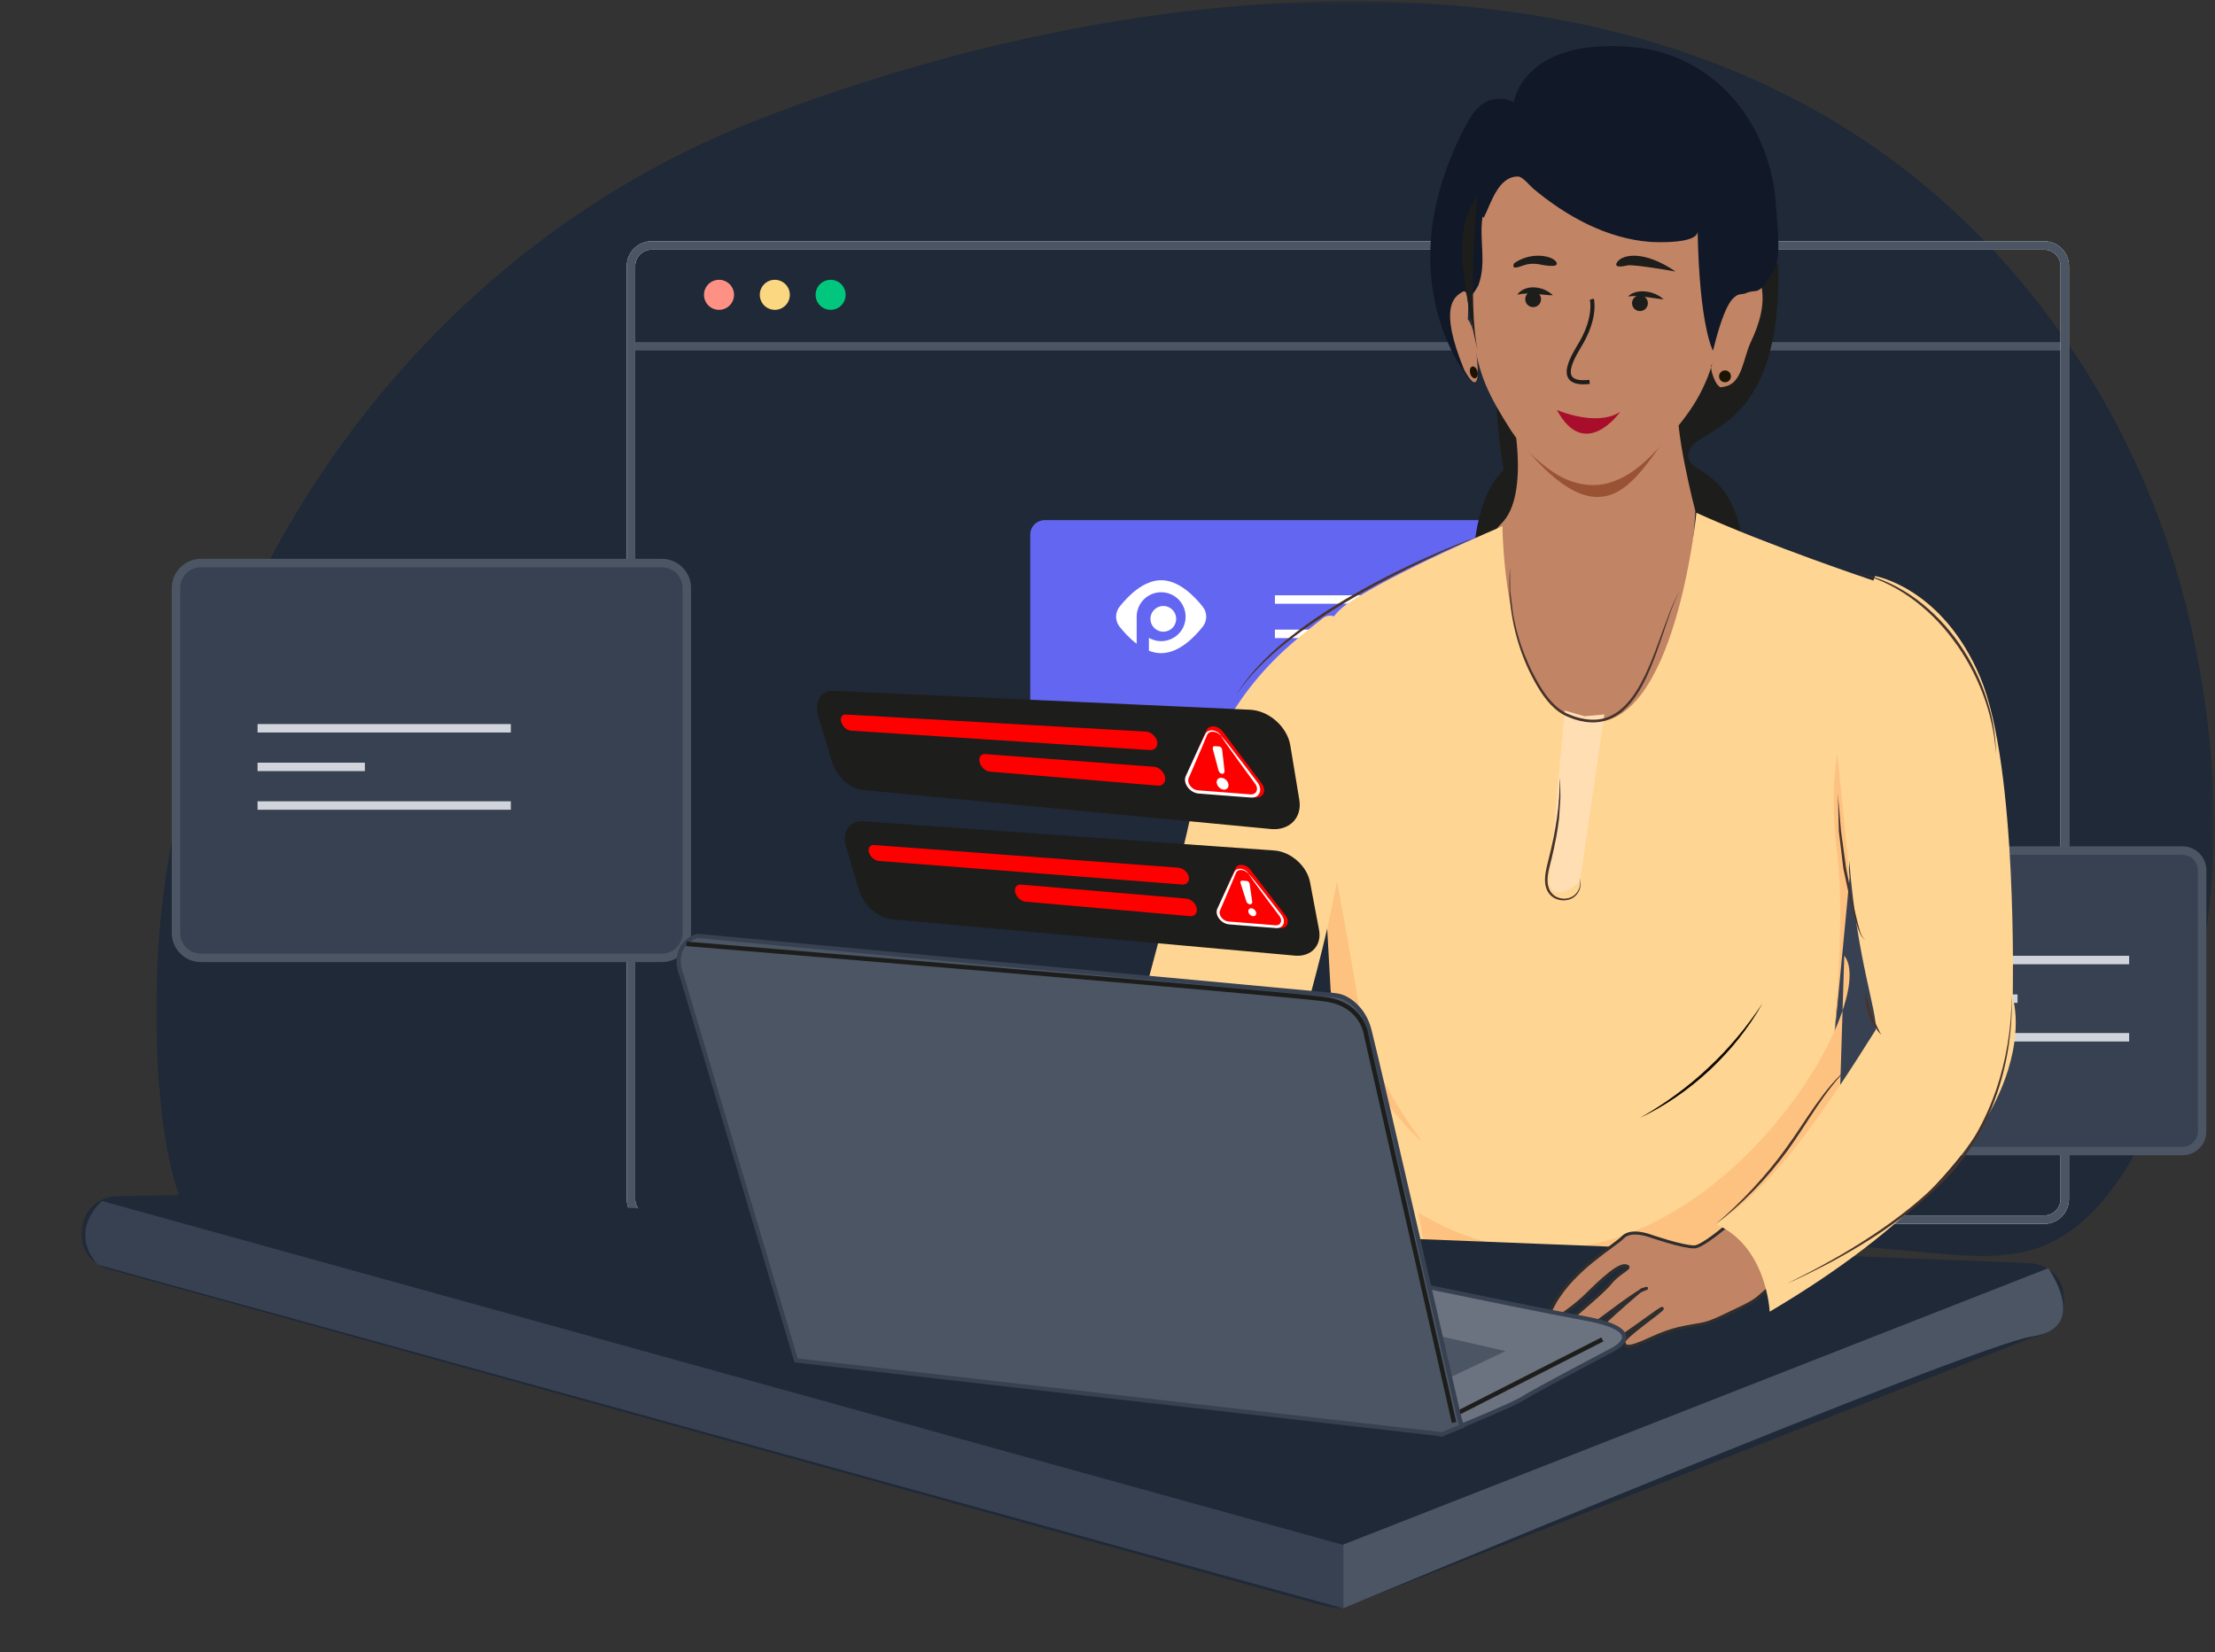 <svg width="524" height="391" viewBox="0 0 524 391" fill="none" xmlns="http://www.w3.org/2000/svg">
<rect x="0" y="0" width="524" height="391" fill="#333333" stroke="none"/>
<mask id="mask0_287_90" style="mask-type:alpha" maskUnits="userSpaceOnUse" x="36" y="0" width="488" height="313">
<path d="M36.931 0.295H523.734V312.674H36.931V0.295Z" fill="white"/>
</mask>
<g mask="url(#mask0_287_90)">
<path fill-rule="evenodd" clip-rule="evenodd" d="M38.186 262.521L38.109 261.805C27.776 163.186 86.286 64.529 179.089 28.418C263.922 -4.59 379.938 -18.655 455.056 43.684C487.169 70.334 509.503 108.164 518.455 148.831C524.159 174.739 525.798 201.874 520.581 228.008C516.353 249.186 504.863 287.493 482.186 295.253C474.189 297.99 465.476 297.253 457.059 296.482C405.437 291.761 354.975 286.779 303.186 288.169C258.342 289.372 213.575 293.462 169.257 300.415L109.684 309.819C92.862 312.688 73.002 315.964 57.985 305.551C44.589 296.262 39.968 278.769 38.186 262.52" fill="#1F2937"/>
</g>
<path d="M149.279 81.948H488.457" stroke="#4B5563" stroke-width="2"/>
<path d="M483.581 288.603H154.155C151.462 288.603 149.279 286.425 149.279 283.737V62.949C149.279 60.262 151.462 58.083 154.155 58.083H483.581C486.274 58.083 488.457 60.261 488.457 62.949V283.737C488.457 286.424 486.274 288.603 483.581 288.603Z" stroke="white" stroke-width="2"/>
<path d="M483.581 288.603H154.155C151.462 288.603 149.279 286.425 149.279 283.737V62.949C149.279 60.262 151.462 58.083 154.155 58.083H483.581C486.274 58.083 488.457 60.261 488.457 62.949V283.737C488.457 286.424 486.274 288.603 483.581 288.603Z" stroke="#4B5563" stroke-width="2"/>
<path d="M173.651 69.762C173.651 71.725 172.06 73.316 170.097 73.316C168.134 73.316 166.543 71.725 166.543 69.762C166.543 67.799 168.134 66.208 170.097 66.208C172.06 66.208 173.651 67.799 173.651 69.762Z" fill="#FE9184"/>
<path d="M186.853 69.762C186.853 71.725 185.262 73.316 183.299 73.316C181.336 73.316 179.745 71.725 179.745 69.762C179.745 67.799 181.336 66.208 183.299 66.208C185.262 66.208 186.853 67.799 186.853 69.762Z" fill="#FAD780"/>
<path d="M200.054 69.762C200.054 71.725 198.463 73.316 196.5 73.316C194.537 73.316 192.946 71.725 192.946 69.762C192.946 67.799 194.537 66.208 196.5 66.208C198.463 66.208 200.054 67.799 200.054 69.762Z" fill="#00C77D"/>
<path fill-rule="evenodd" clip-rule="evenodd" d="M516.355 272.355H376.273C373.733 272.355 371.674 270.28 371.674 267.72V205.904C371.674 203.344 373.733 201.269 376.273 201.269H516.354C518.894 201.269 520.953 203.344 520.953 205.904V267.72C520.953 270.28 518.894 272.355 516.354 272.355" fill="#374151"/>
<path fill-rule="evenodd" clip-rule="evenodd" d="M516.355 272.355H376.273C373.733 272.355 371.674 270.28 371.674 267.72V205.904C371.674 203.344 373.733 201.269 376.273 201.269H516.354C518.894 201.269 520.953 203.344 520.953 205.904V267.72C520.953 270.28 518.894 272.355 516.354 272.355H516.355Z" stroke="#4B5563" stroke-width="2"/>
<path d="M451.899 227.165H503.69M451.899 236.305H477.287M451.899 245.444H503.69" stroke="#D1D5DB" stroke-width="2"/>
<path fill-rule="evenodd" clip-rule="evenodd" d="M156.568 226.657H47.548C44.282 226.657 41.635 224.016 41.635 220.758V139.13C41.635 135.872 44.282 133.231 47.548 133.231H156.568C159.833 133.231 162.481 135.872 162.481 139.13V220.758C162.481 224.016 159.834 226.657 156.568 226.657" fill="#374151"/>
<path fill-rule="evenodd" clip-rule="evenodd" d="M156.568 226.657H47.548C44.282 226.657 41.635 224.016 41.635 220.758V139.13C41.635 135.872 44.282 133.231 47.548 133.231H156.568C159.833 133.231 162.481 135.872 162.481 139.13V220.758C162.481 224.016 159.834 226.657 156.568 226.657V226.657Z" stroke="#4B5563" stroke-width="2"/>
<path d="M60.93 172.328H120.845M60.93 190.607H120.845" stroke="#D1D5DB" stroke-width="2"/>
<path d="M60.93 181.467H86.318" stroke="#D1D5DB" stroke-width="2"/>
<path fill-rule="evenodd" clip-rule="evenodd" d="M384.476 168.774H247.168C245.265 168.774 243.721 167.247 243.721 165.364V126.487C243.721 124.603 245.264 123.077 247.168 123.077H384.476C386.38 123.077 387.923 124.604 387.923 126.487V165.364C387.923 167.247 386.38 168.774 384.476 168.774Z" fill="#6366F1"/>
<path d="M301.605 141.863H371.675M301.605 149.987H323.946" stroke="white" stroke-width="2"/>
<path fill-rule="evenodd" clip-rule="evenodd" d="M275.202 143.386C276.01 143.387 276.784 143.708 277.356 144.279C277.927 144.851 278.248 145.625 278.249 146.433C278.248 147.241 277.927 148.015 277.356 148.587C276.784 149.158 276.01 149.479 275.202 149.48C274.394 149.479 273.62 149.158 273.048 148.587C272.477 148.015 272.156 147.241 272.155 146.433C272.156 145.625 272.477 144.851 273.048 144.279C273.62 143.708 274.394 143.387 275.202 143.386M284.541 143.575C282.523 141.019 278.866 137.294 274.693 137.294C270.52 137.294 266.864 141.02 264.845 143.575C263.758 144.952 263.758 146.898 264.845 148.275C265.842 149.539 267.241 151.088 268.904 152.331V145.922C268.905 144.387 269.515 142.916 270.601 141.831C271.686 140.746 273.157 140.137 274.692 140.136C276.227 140.137 277.699 140.747 278.785 141.832C279.87 142.918 280.48 144.39 280.48 145.925C280.48 147.46 279.87 148.932 278.785 150.018C277.699 151.103 276.227 151.713 274.692 151.714C273.675 151.714 272.677 151.445 271.798 150.933V153.981C272.723 154.341 273.692 154.557 274.692 154.557C278.864 154.557 282.521 150.831 284.54 148.275C285.627 146.898 285.627 144.952 284.54 143.575" fill="white"/>
<path fill-rule="evenodd" clip-rule="evenodd" d="M400.919 227.088H443.319C446.857 227.088 449.727 224.243 449.727 220.732V190.395C449.727 186.885 446.858 184.039 443.319 184.039H400.919C397.381 184.039 394.512 186.885 394.512 190.395V220.732C394.512 224.243 397.38 227.088 400.919 227.088Z" fill="#374151"/>
<path fill-rule="evenodd" clip-rule="evenodd" d="M417.009 201.821C417.012 203.548 417.699 205.203 418.92 206.424C420.141 207.646 421.797 208.333 423.524 208.335C425.251 208.333 426.907 207.646 428.128 206.424C429.349 205.203 430.036 203.548 430.038 201.821C430.036 200.093 429.349 198.438 428.128 197.217C426.907 195.995 425.251 195.308 423.524 195.306C421.797 195.308 420.141 195.995 418.92 197.217C417.699 198.438 417.012 200.093 417.009 201.821M415.1 201.821C415.1 197.176 418.879 193.398 423.523 193.398C428.167 193.398 431.946 197.176 431.946 201.821C431.946 206.465 428.168 210.243 423.523 210.243C418.878 210.243 415.1 206.465 415.1 201.821Z" fill="#FDFDF3"/>
<path fill-rule="evenodd" clip-rule="evenodd" d="M415.482 210.244L417.909 207.817L416.592 206.5L414.165 208.927L415.482 210.244Z" fill="#FDFDF3"/>
<path fill-rule="evenodd" clip-rule="evenodd" d="M413.335 208.794L408.035 214.094C407.765 214.364 407.614 214.73 407.614 215.112C407.614 215.494 407.765 215.859 408.035 216.13L409.214 217.309C409.484 217.578 409.85 217.73 410.232 217.73C410.613 217.73 410.979 217.578 411.249 217.309L416.55 212.009C416.82 211.739 416.971 211.373 416.971 210.991C416.971 210.61 416.82 210.244 416.55 209.974L415.371 208.794C415.101 208.525 414.735 208.374 414.353 208.374C413.972 208.374 413.606 208.525 413.335 208.794" fill="#FDFDF3"/>
<path fill-rule="evenodd" clip-rule="evenodd" d="M419.78 214.922L433.535 220.844L429.682 223.032L434.754 228.413L431.35 231.768L426.405 225.95L423.638 229.522L419.78 214.922Z" fill="#FAEFEB"/>
<path fill-rule="evenodd" clip-rule="evenodd" d="M419.78 214.922L433.576 220.911L429.686 223.062L434.753 228.452L431.308 231.768L426.373 225.943L423.567 229.48L419.78 214.922Z" stroke="#4F3B32" stroke-width="0.611"/>
<path fill-rule="evenodd" clip-rule="evenodd" d="M353.974 92.823C353.974 92.823 353.795 99.426 355.716 111.158C348.612 117.919 347.227 135.505 349.965 139.316L359.944 153.157L383.449 149.553C383.449 149.553 415.19 143.937 411.956 126.622C408.722 109.308 397.762 112.545 399.564 106.695C401.367 100.845 421.694 102.528 420.679 62.379" fill="#1D1D1B"/>
<path fill-rule="evenodd" clip-rule="evenodd" d="M357.177 94.61C357.177 94.61 362.681 116.989 355.003 124.064C347.325 131.139 358.71 165.28 362.365 168.434C366.021 171.588 381.334 184.22 390.742 165.916C400.15 147.612 401.063 120.906 401.063 120.906C401.063 120.906 395.615 100.262 397.07 93.254C398.526 86.245 357.177 94.61 357.177 94.61" fill="#C18465"/>
<path fill-rule="evenodd" clip-rule="evenodd" d="M313.01 189.229L314.55 221.267C315.506 242.455 316.516 254.634 319.776 264.261C323.035 273.888 318.687 316.158 318.687 316.158C318.687 316.158 395.805 328.157 432.319 319.264C432.319 319.264 429.504 287.706 435.595 226.49L443.176 137.375C443.176 137.375 418.704 129.236 401.307 121.338C401.307 121.338 396.381 172.782 376.009 170.811C355.637 168.84 355.432 124.502 355.432 124.502C355.432 124.502 329.162 135.639 318.586 142.968C308.01 150.297 309.229 172.874 313.01 189.228" fill="#FFD593"/>
<path fill-rule="evenodd" clip-rule="evenodd" d="M436.292 226.153C446.389 238.418 394.689 322.583 335.553 286.948L338.388 302.732L371.209 310.38L434.507 284.092L436.292 226.154V226.153Z" fill="#FDC280"/>
<mask id="mask1_287_90" style="mask-type:alpha" maskUnits="userSpaceOnUse" x="19" y="282" width="470" height="99">
<path d="M19.237 282.333H488.457V380.567H19.237V282.333Z" fill="white"/>
</mask>
<g mask="url(#mask1_287_90)">
<path fill-rule="evenodd" clip-rule="evenodd" d="M479.973 298.889L60.318 282.344L59.476 282.336L27.879 283.028C17.789 283.249 15.904 297.464 25.59 300.296L314.039 380.213C315.254 380.568 316.531 380.658 317.784 380.477L480.887 316.418C491.519 314.885 490.707 299.313 479.972 298.89" fill="#1F2937"/>
</g>
<path fill-rule="evenodd" clip-rule="evenodd" d="M317.772 380.567V365.484L484.551 300.085C484.551 300.085 494.644 314.226 480.772 316.235C466.9 318.245 317.772 380.567 317.772 380.567Z" fill="#4B5563"/>
<path fill-rule="evenodd" clip-rule="evenodd" d="M317.772 365.568L24.112 284.175C24.112 284.175 15.979 291.051 23.085 299.261L317.772 380.567V365.568V365.568Z" fill="#374151"/>
<path fill-rule="evenodd" clip-rule="evenodd" d="M359.885 104.626C359.885 104.626 368.847 117.156 377.307 117.581C384.807 117.957 389.208 110.609 397.319 98.878C397.319 98.878 379.537 117.833 359.885 104.627" fill="#995334"/>
<path fill-rule="evenodd" clip-rule="evenodd" d="M348.633 56.6C347.496 63.961 347.42 71.487 348.407 78.87C349.722 88.695 352.111 93.461 357.425 101.808C359.778 105.503 363.863 109.345 367.499 111.767C371.136 114.189 375.693 115.446 379.935 114.438C384.762 113.291 388.448 110.152 391.87 106.536C397.987 100.072 402.443 94.689 405.048 86.154C404.17 86.631 405.672 90.498 406.411 91.174C407.149 91.851 406.934 91.645 407.919 91.487C412.193 90.802 412.338 84.812 414.207 80.881C416.231 76.63 417.706 71.809 416.584 67.232C416.351 66.28 415.993 65.33 415.33 64.612C413.771 62.921 414.992 65.262 413.047 66.483C411.102 67.704 409.833 69.74 408.63 71.703C413.696 67.891 415.357 62.994 415.848 56.644C416.339 50.293 413.99 43.775 409.571 39.218C405.781 35.311 400.707 32.927 395.57 31.178C388.892 28.904 381.853 27.558 374.806 27.775C369.99 27.924 364.976 28.902 361.22 31.943C358.094 34.473 356.152 38.169 354.443 41.823C352.133 46.767 349.467 51.2 348.633 56.599" fill="#C18465"/>
<path fill-rule="evenodd" clip-rule="evenodd" d="M358.949 69.753C359.431 68.981 360.18 68.554 360.908 68.286C361.65 68.024 362.423 67.953 363.177 68.015C363.934 68.06 364.67 68.273 365.382 68.557C365.732 68.717 366.076 68.907 366.413 69.102C366.741 69.335 367.069 69.561 367.373 69.852C366.986 69.884 366.621 69.852 366.257 69.826L365.185 69.731L363.105 69.538C362.42 69.48 361.739 69.444 361.056 69.467C360.373 69.491 359.685 69.538 358.95 69.752" fill="#1D1D1B"/>
<path d="M364.561 70.936C364.543 71.181 364.478 71.421 364.367 71.641C364.257 71.861 364.105 72.057 363.919 72.218C363.733 72.379 363.518 72.501 363.284 72.579C363.051 72.657 362.805 72.688 362.559 72.67C362.314 72.652 362.075 72.587 361.855 72.477C361.635 72.366 361.439 72.214 361.278 72.028C361.117 71.842 360.994 71.627 360.917 71.393C360.839 71.16 360.808 70.914 360.826 70.668C360.861 70.173 361.092 69.712 361.467 69.387C361.843 69.062 362.332 68.899 362.827 68.935C363.323 68.97 363.783 69.201 364.109 69.576C364.434 69.952 364.596 70.441 364.561 70.936" fill="#1D1D1B"/>
<path fill-rule="evenodd" clip-rule="evenodd" d="M385.153 70.169C385.675 69.556 386.444 69.249 387.186 69.073C387.941 68.904 388.718 68.895 389.468 68.995C390.224 69.082 390.951 69.307 391.647 69.591C391.991 69.748 392.326 69.928 392.652 70.114L393.575 70.802C393.187 70.803 392.823 70.753 392.46 70.707L391.393 70.559L389.321 70.261L387.274 70.069C386.586 70.042 385.899 70.038 385.152 70.169" fill="#1D1D1B"/>
<path d="M389.829 71.872C389.811 72.117 389.745 72.357 389.635 72.576C389.525 72.796 389.373 72.992 389.187 73.153C389.001 73.314 388.785 73.437 388.552 73.515C388.319 73.592 388.073 73.623 387.827 73.606C387.582 73.588 387.343 73.522 387.123 73.412C386.903 73.302 386.707 73.15 386.546 72.964C386.385 72.778 386.262 72.562 386.185 72.329C386.107 72.096 386.076 71.85 386.094 71.604C386.129 71.109 386.36 70.648 386.735 70.323C387.111 69.998 387.6 69.835 388.095 69.871C388.59 69.906 389.051 70.137 389.376 70.512C389.701 70.888 389.864 71.377 389.829 71.872" fill="#1D1D1B"/>
<path fill-rule="evenodd" clip-rule="evenodd" d="M385.005 62.794C385.005 62.794 381.345 63.777 382.612 61.973C383.879 60.169 388.976 59.169 396.383 64.251C396.383 64.251 386.813 62.53 385.005 62.794M363.986 62.511C363.986 62.511 368.997 63.668 368.227 62.099C367.458 60.531 362.281 59.409 358.208 62.288C358.208 62.288 357.477 63.542 358.842 63.279C360.206 63.017 361.265 62.11 363.985 62.511" fill="#1D1D1B"/>
<path d="M376.578 70.802C376.578 70.802 377.644 74.795 374.147 80.971C372.634 83.641 367.22 91.38 376.046 90.364" stroke="#1D1D1B" stroke-width="0.971"/>
<path fill-rule="evenodd" clip-rule="evenodd" d="M368.308 97.006C368.308 97.006 377.649 101.116 383.281 97.453C383.281 97.453 374.98 109.373 368.308 97.006Z" fill="#A80E2B"/>
<path fill-rule="evenodd" clip-rule="evenodd" d="M312.157 186.847L314.769 234.104C315.836 246.794 332.744 267.948 336.489 270.137C336.489 270.137 323.661 254.076 321.577 239.123C319.494 224.17 312.157 186.847 312.157 186.847Z" fill="#FDC280"/>
<path fill-rule="evenodd" clip-rule="evenodd" d="M316.803 146.807C315.948 145.526 314.14 145.3 312.941 146.271C305.187 152.553 288.049 164.172 281.366 194.444C273.562 229.797 252.241 285.097 271.025 300.845C289.809 316.594 317.922 334.712 317.922 334.712C317.922 334.712 317.165 315.639 338.362 321.293L296.772 280.756C296.772 280.756 310.539 236.454 314.777 216.075L315.274 213.557C315.274 213.557 327.237 162.465 316.804 146.807" fill="#FFD593"/>
<path fill-rule="evenodd" clip-rule="evenodd" d="M348.149 90.455C348.149 90.455 326.776 66.672 347.194 28.878C351.763 20.422 358.102 24.221 358.102 24.221C358.102 24.221 360.181 9.027 385.787 11.102C387.698 11.255 389.594 11.551 391.461 11.989C401.004 14.236 409.046 20.451 414.07 28.859C416.543 32.996 418.281 37.564 419.295 42.279C419.81 44.672 420.048 47.047 420.194 49.471C420.41 53.051 420.906 56.464 420.636 60.077C420.57 60.956 420.477 61.841 420.193 62.675C419.865 63.642 419.293 64.502 418.728 65.35C417.859 66.653 416.864 68.715 415.278 68.874C414.48 68.955 413.816 69.004 413.072 69.362C411.391 70.172 409.074 67.347 405.241 82.986C405.241 82.986 402.051 77.487 401.604 54.731C401.663 57.732 391.703 57.342 390.265 57.228C380.009 56.417 370.495 51.133 362.716 44.631C361.909 43.955 360.234 41.788 359.134 41.772C354.386 41.705 352.733 48.176 351.005 51.529C350.886 51.464 350.869 51.309 350.733 51.239C349.848 56.748 351.767 62.066 349.726 67.538C349.646 67.753 347.041 72.242 346.579 70.493" fill="#111827"/>
<path fill-rule="evenodd" clip-rule="evenodd" d="M347.106 77.414C347.106 77.414 348.036 67.883 346.048 69.026C344.059 70.168 340.255 72.534 346.36 87.47C346.36 87.47 350.294 95.264 349.479 85.664C348.663 76.064 347.239 75.631 347.239 75.631" fill="#C18465"/>
<path fill-rule="evenodd" clip-rule="evenodd" d="M349.591 82.968C349.591 82.968 347.221 73.955 346.042 62.647C344.864 51.339 349.429 46.47 349.429 46.47C349.429 46.47 347.112 72.047 349.591 82.968" fill="#1D1D1B"/>
<path fill-rule="evenodd" clip-rule="evenodd" d="M428.177 299.895C436.615 297.135 414.174 285.111 414.174 285.111C414.174 285.111 403.568 294.961 400.865 295.045C398.162 295.129 390.335 292.428 390.335 292.428C390.335 292.428 385.855 290.72 383.893 292.785C381.93 294.85 372.25 300.236 367.674 308.466C363.099 316.696 372.545 309.009 374.562 307.122C376.58 305.235 382.286 299.211 384.482 299.506C386.679 299.801 383.013 300.937 380.913 303.645C378.813 306.354 368.038 314.77 367.587 315.993C367.137 317.216 367.726 319.585 372.092 316.82C376.457 314.056 386.387 306.067 388.614 305.225C390.841 304.383 388.316 305.218 388.316 305.218C388.316 305.218 375.572 315.914 375.525 317.619C375.478 319.323 375.309 321.142 380.575 318.108C385.841 315.074 393.092 309.209 393.259 309.626C393.425 310.042 383.957 316.434 384.164 317.557C384.371 318.68 384.828 319.399 390.44 316.785C396.051 314.171 398.735 314.067 402.508 313.345C404.748 312.916 406.902 311.82 408.935 310.838C411.02 309.832 413.332 308.868 415.245 307.566C416.429 306.761 417.365 305.654 418.549 304.846C419.317 304.322 420.045 303.743 420.836 303.244C423.114 301.807 425.619 300.734 428.181 299.896" fill="#C18465"/>
<path fill-rule="evenodd" clip-rule="evenodd" d="M428.177 299.895C436.615 297.135 414.174 285.111 414.174 285.111C414.174 285.111 403.568 294.961 400.865 295.045C398.162 295.129 390.335 292.428 390.335 292.428C390.335 292.428 385.855 290.72 383.893 292.785C381.93 294.85 372.25 300.236 367.674 308.466C363.099 316.696 372.545 309.009 374.562 307.122C376.58 305.235 382.286 299.211 384.482 299.506C386.679 299.801 383.013 300.937 380.913 303.645C378.813 306.354 368.038 314.77 367.587 315.993C367.137 317.216 367.726 319.585 372.092 316.82C376.457 314.056 386.387 306.067 388.614 305.225C390.841 304.383 388.316 305.218 388.316 305.218C388.316 305.218 375.572 315.914 375.525 317.619C375.478 319.323 375.309 321.142 380.575 318.108C385.841 315.074 393.092 309.209 393.259 309.626C393.425 310.042 383.957 316.434 384.164 317.557C384.371 318.68 384.828 319.399 390.44 316.785C396.051 314.171 398.735 314.067 402.508 313.345C404.748 312.916 406.902 311.82 408.935 310.838C411.02 309.832 413.332 308.868 415.245 307.566C416.429 306.761 417.365 305.654 418.549 304.846C419.317 304.322 420.045 303.743 420.836 303.244C423.114 301.807 425.619 300.734 428.181 299.896L428.177 299.895Z" stroke="#2E2E2E" stroke-width="0.715" stroke-linejoin="round"/>
<path d="M340.863 339.39C340.863 339.39 357.801 332.523 360.385 330.824C362.969 329.126 381.253 319.517 381.253 319.517C381.253 319.517 391.15 314.922 374.776 311.931C356.749 308.591 316.812 300.085 316.812 300.085C316.812 300.085 303.972 305.547 297.755 310.179C291.537 314.81 279.403 322.313 279.403 322.313L340.863 339.391V339.39Z" fill="#6B7280"/>
<path d="M340.863 339.39C340.863 339.39 357.801 332.523 360.385 330.824C362.969 329.126 381.253 319.517 381.253 319.517C381.253 319.517 391.15 314.922 374.776 311.931C356.749 308.591 316.812 300.085 316.812 300.085C316.812 300.085 303.972 305.547 297.755 310.179C291.537 314.81 279.403 322.313 279.403 322.313L340.863 339.391V339.39Z" stroke="#374151"/>
<path fill-rule="evenodd" clip-rule="evenodd" d="M345.188 334.198L379.071 316.941Z" fill="white"/>
<path d="M345.188 334.198L379.071 316.941" stroke="#1D1D1B" stroke-width="1.049"/>
<path fill-rule="evenodd" clip-rule="evenodd" d="M341.632 326.593L356.142 319.706L335.861 315.058L335.553 326.427L338.168 328.161L341.632 326.593Z" fill="#4B5563"/>
<path d="M188.326 321.911L161.309 230.994C161.309 230.994 158.443 224.891 163.847 221.887C164.677 221.426 165.215 221.475 165.215 221.475L315.71 235.477C316.681 235.565 317.624 235.851 318.481 236.317C320.441 237.387 322.891 239.656 323.942 243.683C325.933 251.305 345.328 335.901 345.328 335.901L345.848 337.493L341.163 339.391L188.327 321.912L188.326 321.911Z" fill="#4B5563"/>
<path d="M188.326 321.911L161.309 230.994C161.309 230.994 158.443 224.891 163.847 221.887C164.677 221.426 165.215 221.475 165.215 221.475L315.71 235.477C316.681 235.565 317.624 235.851 318.481 236.317C320.441 237.387 322.891 239.656 323.942 243.683C325.933 251.305 345.328 335.901 345.328 335.901L345.848 337.493L341.163 339.391L188.327 321.912L188.326 321.911Z" stroke="#374151"/>
<path d="M343.976 336.583L323.22 245.037C323.22 245.037 322.547 237.878 313.816 236.498C305.086 235.119 162.421 223.345 162.421 223.345" stroke="#1D1D1B" stroke-width="1.049"/>
<path fill-rule="evenodd" clip-rule="evenodd" d="M443.574 136.311C443.574 136.311 459.513 138.958 468.467 160.266C477.421 181.574 476.143 236.134 476.143 236.134C476.143 236.134 487.673 269.584 418.651 310.378C418.651 310.378 417.995 294.721 405.742 289.599C419.219 281.409 431.525 263.146 443.699 243.75C444.267 239.722 439.336 227.476 437.492 203.814C437.492 203.814 428.121 176.109 443.574 136.31" fill="#FFD593"/>
<path fill-rule="evenodd" clip-rule="evenodd" d="M374.832 169.476L379.538 169.056L373.744 208.675C373.744 208.675 367.062 214.44 366.436 208.479L370.173 168.131L374.832 169.477V169.476Z" fill="#FFDEB3"/>
<path fill-rule="evenodd" clip-rule="evenodd" d="M409.484 89.087C409.472 89.459 409.314 89.812 409.043 90.068C408.773 90.324 408.412 90.463 408.039 90.455C407.855 90.451 407.674 90.41 407.505 90.335C407.337 90.26 407.185 90.153 407.059 90.019C406.932 89.885 406.833 89.728 406.768 89.556C406.702 89.384 406.672 89.2 406.678 89.016C406.689 88.644 406.848 88.291 407.118 88.035C407.389 87.778 407.75 87.639 408.123 87.648C408.307 87.652 408.488 87.693 408.656 87.768C408.825 87.842 408.977 87.95 409.103 88.084C409.23 88.217 409.329 88.375 409.394 88.547C409.459 88.719 409.49 88.902 409.484 89.087M349.491 87.791C349.723 88.546 349.538 89.302 349.076 89.481C348.615 89.659 348.051 89.192 347.819 88.438C347.587 87.684 347.773 86.928 348.235 86.749C348.696 86.569 349.259 87.036 349.491 87.79" fill="#1C1302"/>
<path fill-rule="evenodd" clip-rule="evenodd" d="M211.022 217.522L306.337 226.124C310.166 226.469 312.744 223.731 312.042 220.01L309.916 208.751C309.192 204.914 305.375 201.524 301.463 201.247L204.245 194.348C200.93 194.113 199.099 196.833 200.155 200.369L203.255 210.757C204.28 214.194 207.766 217.227 211.023 217.521" fill="#1D1D1B"/>
<path fill-rule="evenodd" clip-rule="evenodd" d="M295.75 205.74L304.137 216.676C305.238 218.114 304.541 219.725 302.881 219.595L290.614 218.615C288.845 218.473 287.353 216.531 287.963 215.161L292.285 205.433C292.817 204.236 294.725 204.404 295.749 205.739" fill="#FF0000"/>
<path fill-rule="evenodd" clip-rule="evenodd" d="M295.341 206.714C295.353 206.709 295.28 206.542 295.025 206.285C294.776 206.037 294.296 205.688 293.648 205.588C293.33 205.54 292.976 205.558 292.659 205.7C292.342 205.832 292.088 206.139 291.949 206.473L290.919 208.649L288.329 214.28L287.967 215.082C287.828 215.392 287.789 215.774 287.864 216.172C288.009 216.966 288.625 217.815 289.468 218.303C289.869 218.54 290.317 218.686 290.781 218.729L291.918 218.822L294.244 219.009L298.854 219.371L301.057 219.538L301.595 219.578L301.863 219.599L302.168 219.602C302.568 219.581 302.927 219.45 303.189 219.231C303.722 218.795 303.87 218.034 303.609 217.303C303.542 217.118 303.456 216.939 303.354 216.771L303.182 216.523L303.02 216.312L302.39 215.5L300.075 212.537L296.672 208.25L295.343 206.714C295.304 206.735 295.702 207.322 296.453 208.366L299.678 212.745L301.923 215.742L302.539 216.561L302.693 216.768L302.816 216.951C302.887 217.073 302.946 217.202 302.992 217.335C303.171 217.855 303.053 218.402 302.67 218.703C302.48 218.856 302.229 218.944 301.945 218.955L301.727 218.95L301.46 218.928L300.921 218.883L298.714 218.699L294.098 218.326L291.771 218.144L290.633 218.056C290.303 218.027 289.984 217.926 289.698 217.76C289.102 217.422 288.651 216.807 288.545 216.244C288.49 215.961 288.511 215.69 288.611 215.46L288.959 214.656L291.408 208.94L292.339 206.703C292.461 206.367 292.63 206.146 292.883 206.007C293.132 205.875 293.422 205.838 293.693 205.86C294.242 205.906 294.686 206.174 294.941 206.376C295.203 206.584 295.316 206.729 295.342 206.714M295.616 209.089L296.24 213.385C296.292 213.734 296.068 213.992 295.721 213.986C295.354 213.979 294.974 213.683 294.856 213.312L293.469 208.945C293.363 208.613 293.563 208.344 293.894 208.372L294.952 208.462C295.268 208.489 295.57 208.774 295.616 209.088M295.438 216.085C295.697 216.585 296.268 216.891 296.716 216.768C297.163 216.645 297.316 216.137 297.057 215.635C296.798 215.132 296.224 214.826 295.778 214.951C295.332 215.077 295.18 215.584 295.439 216.085" fill="white"/>
<path fill-rule="evenodd" clip-rule="evenodd" d="M207.908 203.725L279.646 209.301C280.757 209.387 281.47 208.564 281.227 207.469C280.985 206.374 279.87 205.405 278.756 205.321L206.79 199.953C205.802 199.879 205.248 200.669 205.556 201.705C205.865 202.742 206.923 203.647 207.908 203.724M242.56 213.352L281.515 216.787C282.625 216.885 283.339 216.032 283.099 214.89C282.858 213.744 281.749 212.728 280.634 212.633L241.552 209.314C240.509 209.225 239.884 210.063 240.163 211.172C240.442 212.282 241.52 213.26 242.56 213.352" fill="#FF0000"/>
<path fill-rule="evenodd" clip-rule="evenodd" d="M204.033 186.927L300.662 196.168C305.024 196.585 308.078 193.503 307.378 189.272L305.248 176.387C304.517 171.967 300.191 168.145 295.709 167.941L197.073 163.455C194.091 163.32 192.571 166.154 193.653 169.723L196.82 180.173C197.865 183.62 201.092 186.645 204.033 186.927" fill="#1D1D1B"/>
<path fill-rule="evenodd" clip-rule="evenodd" d="M289.251 173.091L298.483 185.404C299.701 187.029 298.867 188.855 296.99 188.71L283.352 187.643C281.42 187.491 279.817 185.342 280.496 183.815L285.392 172.819C286.002 171.449 288.128 171.593 289.251 173.091Z" fill="#FF0000"/>
<path fill-rule="evenodd" clip-rule="evenodd" d="M288.839 174.084C288.853 174.078 288.773 173.888 288.49 173.599C288.074 173.184 287.535 172.915 286.954 172.83C286.597 172.782 286.201 172.812 285.843 172.98C285.487 173.138 285.197 173.495 285.037 173.879L283.855 176.381L280.91 182.784L280.502 183.688C280.345 184.038 280.298 184.466 280.375 184.913C280.525 185.802 281.19 186.751 282.111 187.292C282.55 187.558 283.044 187.719 283.555 187.765L284.81 187.865L287.391 188.069L292.55 188.464L295.037 188.649L295.645 188.693L295.948 188.716L296.295 188.719C296.75 188.694 297.161 188.544 297.465 188.294C298.085 187.796 298.272 186.927 297.991 186.094C297.924 185.885 297.824 185.683 297.713 185.487L297.523 185.205L297.343 184.965L296.642 184.041L294.075 180.675L290.307 175.818L288.838 174.084C288.794 174.108 289.231 174.774 290.058 175.956L293.619 180.918L296.105 184.322L296.788 185.252L296.958 185.487L297.094 185.695C297.171 185.838 297.241 185.983 297.287 186.132C297.478 186.725 297.331 187.349 296.886 187.694C296.667 187.869 296.379 187.969 296.056 187.983L295.808 187.978L295.505 187.954L294.895 187.905L292.403 187.704L287.238 187.3L284.656 187.104L283.401 187.01C283.038 186.98 282.686 186.868 282.373 186.682C281.722 186.306 281.233 185.619 281.124 184.988C281.067 184.671 281.094 184.366 281.206 184.107L281.6 183.2L284.395 176.702L285.467 174.134C285.61 173.747 285.801 173.492 286.088 173.326C286.369 173.17 286.695 173.121 286.998 173.141C287.615 173.181 288.109 173.479 288.392 173.705C288.684 173.938 288.809 174.102 288.838 174.083M289.119 177.363L289.691 182.395C289.738 182.803 289.504 183.107 289.147 183.105C288.771 183.102 288.386 182.759 288.271 182.327L286.916 177.236C286.813 176.847 287.02 176.528 287.359 176.556L288.444 176.641C288.768 176.666 289.076 176.996 289.118 177.364M288.005 185.79C288.383 186.539 289.236 186.993 289.911 186.804C290.587 186.615 290.833 185.85 290.454 185.098C290.075 184.346 289.217 183.891 288.54 184.083C287.864 184.276 287.626 185.041 288.005 185.79" fill="white"/>
<path fill-rule="evenodd" clip-rule="evenodd" d="M201.219 172.878L272.024 177.485C273.219 177.562 273.993 176.643 273.74 175.438C273.486 174.233 272.291 173.182 271.091 173.113L200.066 169.07C199.17 169.019 198.701 169.834 199.02 170.88C199.337 171.922 200.325 172.821 201.219 172.879M234.117 182.581L273.901 185.904C275.089 186.004 275.862 185.079 275.613 183.848C275.364 182.616 274.179 181.525 272.984 181.435L233.066 178.429C232.049 178.352 231.459 179.225 231.75 180.363C232.041 181.502 233.104 182.496 234.118 182.581" fill="#FF0000"/>
<path fill-rule="evenodd" clip-rule="evenodd" d="M434.683 178.424C434.683 178.424 432.76 186.88 434.649 202.245C436.539 217.611 433.818 246.741 433.818 246.741L437.562 207.555L434.684 178.424" fill="#FDC280"/>
<path fill-rule="evenodd" clip-rule="evenodd" d="M357.215 134.439L357.275 139.718L357.892 144.951C358.48 148.413 359.417 151.811 360.718 155.061C361.375 156.682 362.09 158.28 362.911 159.822C363.732 161.365 364.593 162.889 365.614 164.289C366.635 165.689 367.802 166.981 369.197 167.958C369.897 168.445 370.635 168.852 371.441 169.143L372.646 169.594L373.881 169.93C375.535 170.326 377.261 170.444 378.915 170.098C380.57 169.762 382.114 168.959 383.426 167.866C386.069 165.656 387.826 162.537 389.341 159.41C390.84 156.246 392.021 152.929 393.214 149.621L395.069 144.676C395.722 143.042 396.424 141.419 397.318 139.905C395.682 143.021 394.641 146.399 393.511 149.727C392.382 153.054 391.248 156.401 389.789 159.622C389.059 161.23 388.243 162.807 387.269 164.291C386.295 165.775 385.169 167.174 383.797 168.323C382.434 169.473 380.799 170.339 379.04 170.705C377.284 171.084 375.458 170.968 373.732 170.56L372.449 170.204L371.208 169.731C370.377 169.426 369.574 168.982 368.845 168.466C367.379 167.425 366.173 166.076 365.14 164.636C364.1 163.192 363.237 161.646 362.419 160.081C361.59 158.519 360.893 156.89 360.259 155.24C359.001 151.934 358.108 148.492 357.581 144.998C357.081 141.499 356.94 137.95 357.214 134.435M434.783 187.783L435.523 196.632L436.735 205.42L438.445 214.13L439.49 218.451L440.073 220.591C440.32 221.278 440.684 221.954 441.303 222.409C440.64 222.011 440.2 221.34 439.909 220.651C439.607 219.957 439.407 219.24 439.174 218.534L437.945 214.242L436.076 205.521L435.014 196.676L434.783 187.783M472.187 178.424C472.039 175.969 471.692 173.529 471.152 171.128C470.626 168.734 469.92 166.383 469.04 164.096C467.291 159.53 464.943 155.198 462.003 151.325C459.104 147.423 455.616 143.972 451.656 141.201C447.701 138.429 443.229 136.388 438.497 135.375C440.888 135.744 443.23 136.432 445.487 137.337C447.738 138.262 449.893 139.43 451.929 140.785C455.998 143.507 459.535 147.011 462.509 150.929C465.442 154.884 467.827 159.266 469.497 163.92C471.166 168.574 472.152 173.487 472.188 178.423M475.899 235.511C476.135 243.179 475.036 250.908 472.606 258.226C470.195 265.543 466.326 272.438 461.088 278.18C458.444 281.031 455.531 283.595 452.52 286.038C449.496 288.468 446.344 290.736 443.079 292.833C439.813 294.928 436.455 296.876 433.036 298.708C429.606 300.522 426.125 302.235 422.587 303.828C426.058 302.098 429.505 300.325 432.876 298.423C436.259 296.548 439.567 294.541 442.793 292.407C449.232 288.152 455.338 283.341 460.615 277.758C465.834 272.12 469.639 265.293 472.151 258.075C474.655 250.84 475.882 243.179 475.899 235.511M441.357 234.575C441.722 236.392 442.145 238.15 442.769 239.859C443.374 241.573 444.169 243.214 445.048 244.87C443.709 243.504 442.748 241.828 442.108 240.067C441.486 238.301 441.172 236.422 441.357 234.575M405.742 289.79C408.849 287.113 411.823 284.287 414.611 281.282C417.399 278.276 420.032 275.126 422.428 271.793C424.868 268.495 427.029 264.978 429.415 261.61C430.612 259.929 431.852 258.275 433.19 256.704C434.544 255.15 435.978 253.661 437.562 252.356C436.075 253.771 434.694 255.293 433.429 256.909C432.148 258.51 430.959 260.187 429.816 261.896C427.522 265.308 425.356 268.823 422.938 272.178C420.484 275.501 417.838 278.68 414.961 281.627C412.084 284.574 409.014 287.321 405.743 289.79M368.934 184.039C369.113 185.64 369.156 187.252 369.145 188.865L368.82 193.692C368.462 196.902 367.803 200.071 367.054 203.213C366.658 204.783 366.187 206.317 366.111 207.884C366.082 208.659 366.128 209.444 366.4 210.157C366.661 210.865 367.118 211.518 367.753 211.958C369.025 212.846 370.955 212.905 372.25 211.971C373.555 211.049 374.158 209.269 373.618 207.738C374.303 209.227 373.802 211.128 372.453 212.214C371.064 213.291 368.955 213.315 367.459 212.357C366.701 211.876 366.156 211.143 365.856 210.34C365.541 209.537 365.484 208.684 365.504 207.86C365.566 206.204 366.033 204.62 366.405 203.067C367.205 199.952 367.849 196.804 368.313 193.632C368.776 190.459 369.004 187.255 368.935 184.038" fill="#47332B"/>
<path fill-rule="evenodd" clip-rule="evenodd" d="M387.961 264.522C390.864 262.863 393.681 261.064 396.371 259.092C399.062 257.119 401.65 255.008 404.069 252.708C406.524 250.447 408.808 248.001 410.962 245.441L412.55 243.498L414.074 241.5L415.552 239.465L416.973 237.384L415.695 239.56L414.33 241.686L412.871 243.748L411.343 245.76C409.253 248.403 406.945 250.868 404.506 253.185C402.03 255.464 399.423 257.6 396.654 259.5C393.885 261.399 390.986 263.101 387.961 264.522" fill="#0C0801"/>
<path fill-rule="evenodd" clip-rule="evenodd" d="M349.591 126.953L341.649 130.422L333.824 134.13C328.651 136.685 323.55 139.385 318.611 142.345C316.134 143.813 313.699 145.346 311.31 146.948C308.922 148.55 306.619 150.268 304.357 152.035C302.095 153.802 299.958 155.724 297.949 157.764C295.931 159.795 294.076 161.99 292.504 164.387C295.445 159.453 299.615 155.334 304.04 151.658C308.498 147.989 313.329 144.786 318.275 141.801C323.261 138.875 328.373 136.16 333.604 133.692C338.835 131.224 344.151 128.929 349.59 126.952" fill="#47332B"/>
</svg>
